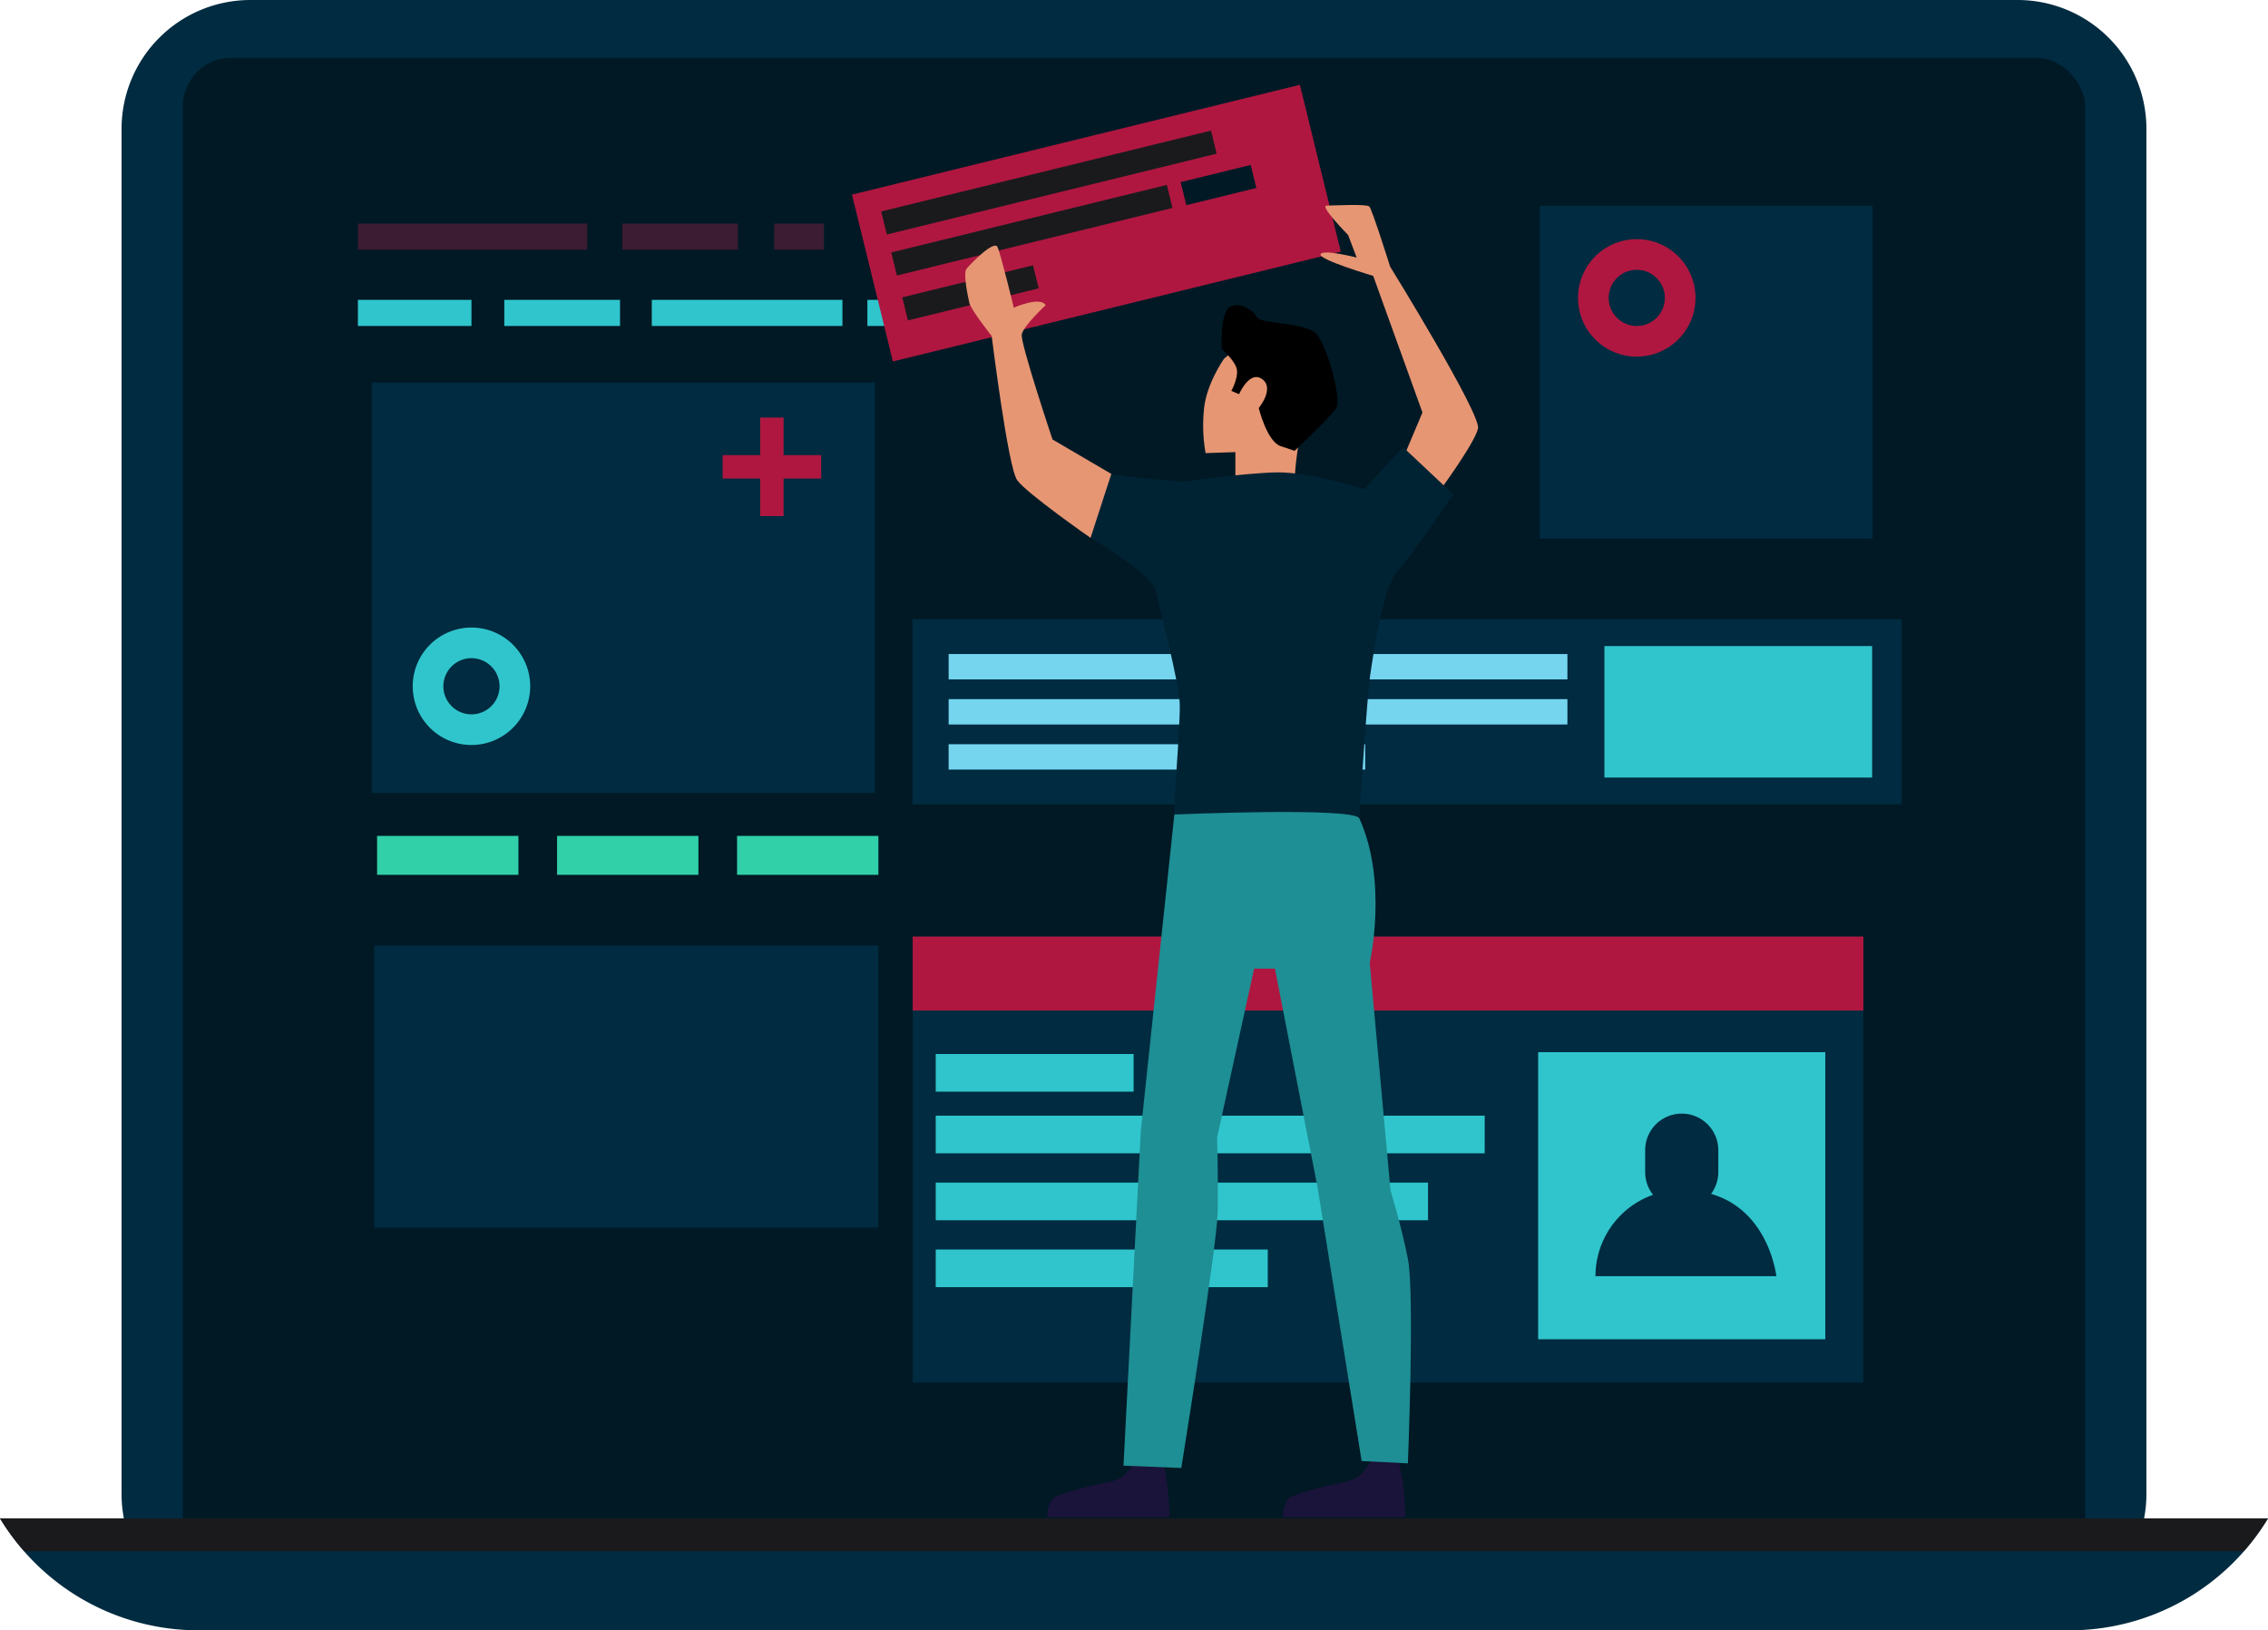 <svg xmlns="http://www.w3.org/2000/svg" width="559.869" height="402.513" viewBox="0 0 559.869 402.513">
  <g id="Group_7" data-name="Group 7" transform="translate(-13.403 -36.844)">
    <g id="Group_9" data-name="Group 9">
      <path id="Path_4" data-name="Path 4" d="M493.422,422.144H57.017a31.816,31.816,0,0,1-31.724-31.722V53.188A31.816,31.816,0,0,1,57.017,21.466h436.4a31.816,31.816,0,0,1,31.722,31.722V390.422a31.816,31.816,0,0,1-31.722,31.722" transform="translate(18.119 15.378)" fill="#002b40"/>
      <rect id="Rectangle_7" data-name="Rectangle 7" width="469.636" height="372.14" rx="12.013" transform="translate(58.52 51.114)" fill="#001925"/>
      <path id="Path_5" data-name="Path 5" d="M472.966,386.669H54.585A13.32,13.32,0,0,1,41.266,373.35V49.368A13.32,13.32,0,0,1,54.585,36.049H472.966a13.318,13.318,0,0,1,13.319,13.319V373.35a13.318,13.318,0,0,1-13.319,13.319" transform="translate(29.562 25.825)" fill="#001925"/>
      <path id="Path_6" data-name="Path 6" d="M7.809,239.875a57.2,57.2,0,0,0,48.853,27.641H518.825a57.2,57.2,0,0,0,48.853-27.641Z" transform="translate(5.594 171.841)" fill="#002b40"/>
      <path id="Path_7" data-name="Path 7" d="M13.784,247.987H561.7a57.655,57.655,0,0,0,5.976-8.113H7.809a57.635,57.635,0,0,0,5.975,8.113" transform="translate(5.594 171.841)" fill="#1A1A1D"/>
      <rect id="Rectangle_8" data-name="Rectangle 8" width="124.427" height="69.633" transform="translate(105.815 270.288)" fill="#002b40"/>
      <rect id="Rectangle_9" data-name="Rectangle 9" width="46.807" height="6.448" transform="translate(227.521 92.039)" fill="#3B1C32"/>
      <rect id="Rectangle_10" data-name="Rectangle 10" width="28.574" height="6.448" transform="translate(166.999 92.039)" fill="#3B1C32"/>
      <rect id="Rectangle_11" data-name="Rectangle 11" width="56.613" height="6.448" transform="translate(101.752 92.039)" fill="#3B1C32"/>
      <rect id="Rectangle_12" data-name="Rectangle 12" width="12.277" height="6.448" transform="translate(204.519 92.039)" fill="#3B1C32"/>
      <rect id="Rectangle_13" data-name="Rectangle 13" width="28.476" height="6.448" transform="translate(286.239 92.039)" fill="#30c5cc"/>
      <rect id="Rectangle_14" data-name="Rectangle 14" width="17.56" height="6.448" transform="translate(227.521 110.875)" fill="#30c5cc"/>
      <rect id="Rectangle_15" data-name="Rectangle 15" width="17.56" height="6.448" transform="translate(252.064 110.875)" fill="#30c5cc"/>
      <rect id="Rectangle_16" data-name="Rectangle 16" width="28.574" height="6.448" transform="translate(137.889 110.875)" fill="#30c5cc"/>
      <rect id="Rectangle_17" data-name="Rectangle 17" width="28.035" height="6.448" transform="translate(101.752 110.875)" fill="#30c5cc"/>
      <rect id="Rectangle_18" data-name="Rectangle 18" width="47.056" height="6.448" transform="translate(174.305 110.875)" fill="#30c5cc"/>
      <rect id="Rectangle_19" data-name="Rectangle 19" width="34.892" height="9.613" transform="translate(106.488 243.221)" fill="#31d0a8"/>
      <rect id="Rectangle_20" data-name="Rectangle 20" width="34.892" height="9.613" transform="translate(195.35 243.221)" fill="#31d0a8"/>
      <rect id="Rectangle_21" data-name="Rectangle 21" width="34.892" height="9.613" transform="translate(150.919 243.221)" fill="#31d0a8"/>
      <path id="Path_28" data-name="Path 28" d="M0,0H113.839V42.409H0Z" transform="translate(223.719 84.894) rotate(-13.777)" fill="#AF1740"/>
      <rect id="Rectangle_23" data-name="Rectangle 23" width="83.852" height="5.864" transform="matrix(0.971, -0.238, 0.238, 0.971, 230.931, 89.048)" fill="#1A1A1D"/>
      <rect id="Rectangle_24" data-name="Rectangle 24" width="70.066" height="5.864" transform="matrix(0.971, -0.238, 0.238, 0.971, 233.413, 99.168)" fill="#1A1A1D"/>
      <rect id="Rectangle_25" data-name="Rectangle 25" width="33.243" height="5.864" transform="matrix(0.971, -0.238, 0.238, 0.971, 236.131, 110.255)" fill="#1A1A1D"/>
      <rect id="Rectangle_26" data-name="Rectangle 26" width="17.805" height="5.86" transform="translate(304.854 81.807) rotate(-13.775)" fill="#001925"/>
      <rect id="Rectangle_27" data-name="Rectangle 27" width="124.177" height="101.33" transform="translate(105.173 131.293)" fill="#002b40"/>
      <rect id="Rectangle_28" data-name="Rectangle 28" width="244.21" height="45.697" transform="translate(238.647 189.735)" fill="#002b40"/>
      <rect id="Rectangle_29" data-name="Rectangle 29" width="66.087" height="32.47" transform="translate(409.461 196.35)" fill="#30c5cc"/>
      <rect id="Rectangle_30" data-name="Rectangle 30" width="152.753" height="6.263" transform="translate(247.577 198.319)" fill="#75d5ef"/>
      <rect id="Rectangle_31" data-name="Rectangle 31" width="152.753" height="6.263" transform="translate(247.577 209.453)" fill="#75d5ef"/>
      <rect id="Rectangle_32" data-name="Rectangle 32" width="102.84" height="6.263" transform="translate(247.576 220.587)" fill="#75d5ef"/>
      <path id="Path_27" data-name="Path 27" d="M0,0H234.686V110.114H0Z" transform="translate(238.702 268.076)" fill="#002b40"/>
      <path id="Path_26" data-name="Path 26" d="M0,0H234.686V18.257H0Z" transform="translate(238.702 268.076)" fill="#AF1740"/>
      <rect id="Rectangle_35" data-name="Rectangle 35" width="135.515" height="9.294" transform="translate(244.395 312.293)" fill="#30c5cc"/>
      <rect id="Rectangle_36" data-name="Rectangle 36" width="121.528" height="9.294" transform="translate(244.395 328.819)" fill="#30c5cc"/>
      <rect id="Rectangle_37" data-name="Rectangle 37" width="81.964" height="9.294" transform="translate(244.395 345.341)" fill="#30c5cc"/>
      <rect id="Rectangle_38" data-name="Rectangle 38" width="48.848" height="9.294" transform="translate(244.395 297.071)" fill="#30c5cc"/>
      <rect id="Rectangle_39" data-name="Rectangle 39" width="70.881" height="70.881" transform="translate(393.109 296.618)" fill="#30c5cc"/>
      <path id="Path_8" data-name="Path 8" d="M265.817,201.462a8.969,8.969,0,0,0,1.78-5.365v-5.417a9.026,9.026,0,0,0-18.053,0V196.1a8.976,8.976,0,0,0,1.953,5.6,21.3,21.3,0,0,0-14.22,20.085h44.641s-1.728-16.149-16.1-20.317" transform="translate(169.98 130.132)" fill="#002b40"/>
      <rect id="Rectangle_40" data-name="Rectangle 40" width="82.191" height="82.191" transform="translate(393.482 87.642)" fill="#002b40"/>
      <path id="Path_12" data-name="Path 12" d="M180.3,231.411s-2.092,4.566-5.707,5.328-13.129,2.853-14.651,4.185-1.521,4.756-1.521,4.756h30.195s-.055-9.141-1.807-13.892c.721.005-6.509-.376-6.509-.376" transform="translate(113.489 165.778)" fill="#1a133a"/>
      <path id="Path_13" data-name="Path 13" d="M214.218,231.411s-2.092,4.566-5.707,5.328-13.129,2.853-14.651,4.185-1.521,4.756-1.521,4.756h30.195s-.055-9.141-1.807-13.892c.721.005-6.509-.376-6.509-.376" transform="translate(137.788 165.778)" fill="#1a133a"/>
      <path id="Path_14" data-name="Path 14" d="M206.657,63.929s-8.41-2.145-8.918-.807,13,5.335,13,5.335L222.9,102.185l-4.554,10.791,8.371,9.133s9.133-12.367,9.895-15.981-21.69-39.954-21.69-39.954-4.456-14.158-5.137-14.84-8.724-.254-10.545-.221,5.3,7.241,5.3,7.241Z" transform="translate(141.646 36.5)" fill="#e79673"/>
      <path id="Path_15" data-name="Path 15" d="M186.029,75.474s-4.008,5.626-4.864,11.618a39.128,39.128,0,0,0,.287,11.7l7.355-.244v6.881h14.618a76.784,76.784,0,0,1,.856-8.065c.572-2.854,4.566-8.276,4.566-8.276l-6.563-18.549-9.418-.856Z" transform="translate(129.555 49.921)" fill="#e79673"/>
      <path id="Path_16" data-name="Path 16" d="M187.826,87.337s2.568-5.994,5.707-3.709-.855,7.133-.855,7.133,2,8.276,5.422,9.418l3.424,1.141s8.846-8.276,10.274-10.559-2.283-15.41-4.852-18.264-13.7-2.569-14.555-4-3.709-4-6.563-2.854-2.283,10.559-2.283,10.559,3.529,3.038,3.762,5.23-1.4,5.094-1.4,5.094Z" transform="translate(131.455 46.824)"/>
      <path id="Path_17" data-name="Path 17" d="M187.594,94.321s14.588-2.13,22.958-2.321,21.69,4.186,21.69,4.186l9.692-10.377,12.346,11.6s-10.509,15.511-13.9,19.129-5.86,20.55-6.622,25.687-2.662,35.2-2.662,35.2-8.942,10.654-45.663-.953c-.379-.379,1.522-22.069,1.332-27.4s-4.947-23.4-5.9-27.776-16.122-13.134-16.122-13.134-1.873-10.659,5.127-15.791c.911.575,17.716,1.945,17.716,1.945" transform="translate(117.861 61.472)" fill="#002334"/>
      <path id="Path_18" data-name="Path 18" d="M166.482,71.5s-5.518,5.137-5.9,7.229,7.592,25.931,7.592,25.931l14.517,8.5-5.125,15.792s-15.842-11.029-18.125-14.265-6.279-35.577-6.279-35.577-5.137-6.469-5.518-8.182-1.577-7.312-.693-8.412,6.771-7.192,7.633-5.383,4.03,14.987,4.03,14.987,6.534-2.9,7.866-.621" transform="translate(105.046 40.689)" fill="#e79673"/>
      <path id="Path_19" data-name="Path 19" d="M181.95,138.891l-8.276,78-4.281,82.762,14.27.57s8.848-54.91,8.99-63.271-.144-18.348-.144-18.348l9.133-41.667h5.135l10.561,54.224,10.844,67.351,11.416.57s1.711-41.952,0-50.513-4.282-16.838-4.282-16.838l-5.135-56.22s4.566-19.977-2.569-35.673c-1.426-2.853-45.661-.951-45.661-.951" transform="translate(121.35 99.054)" fill="#1e8f94"/>
      <path id="Path_20" data-name="Path 20" d="M136.071,90.8H126.8V81.527h-5.786V90.8h-9.275V96.59h9.275v9.274H126.8V96.59h9.275Z" transform="translate(80.044 58.404)" fill="#AF1740"/>
      <path id="Path_21" data-name="Path 21" d="M81.671,140.736a14.5,14.5,0,1,1,14.5-14.5,14.521,14.521,0,0,1-14.5,14.5m0-21.434a6.933,6.933,0,1,0,6.932,6.932,6.941,6.941,0,0,0-6.932-6.932" transform="translate(48.116 80.044)" fill="#30c5cc"/>
      <path id="Path_24" data-name="Path 24" d="M249.271,84.869a14.5,14.5,0,1,1,14.5-14.5,14.521,14.521,0,0,1-14.5,14.5m0-21.434a6.933,6.933,0,1,0,6.932,6.932,6.941,6.941,0,0,0-6.932-6.932" transform="translate(168.181 40.022)" fill="#AF1740"/>
    </g>
  </g>
</svg>
